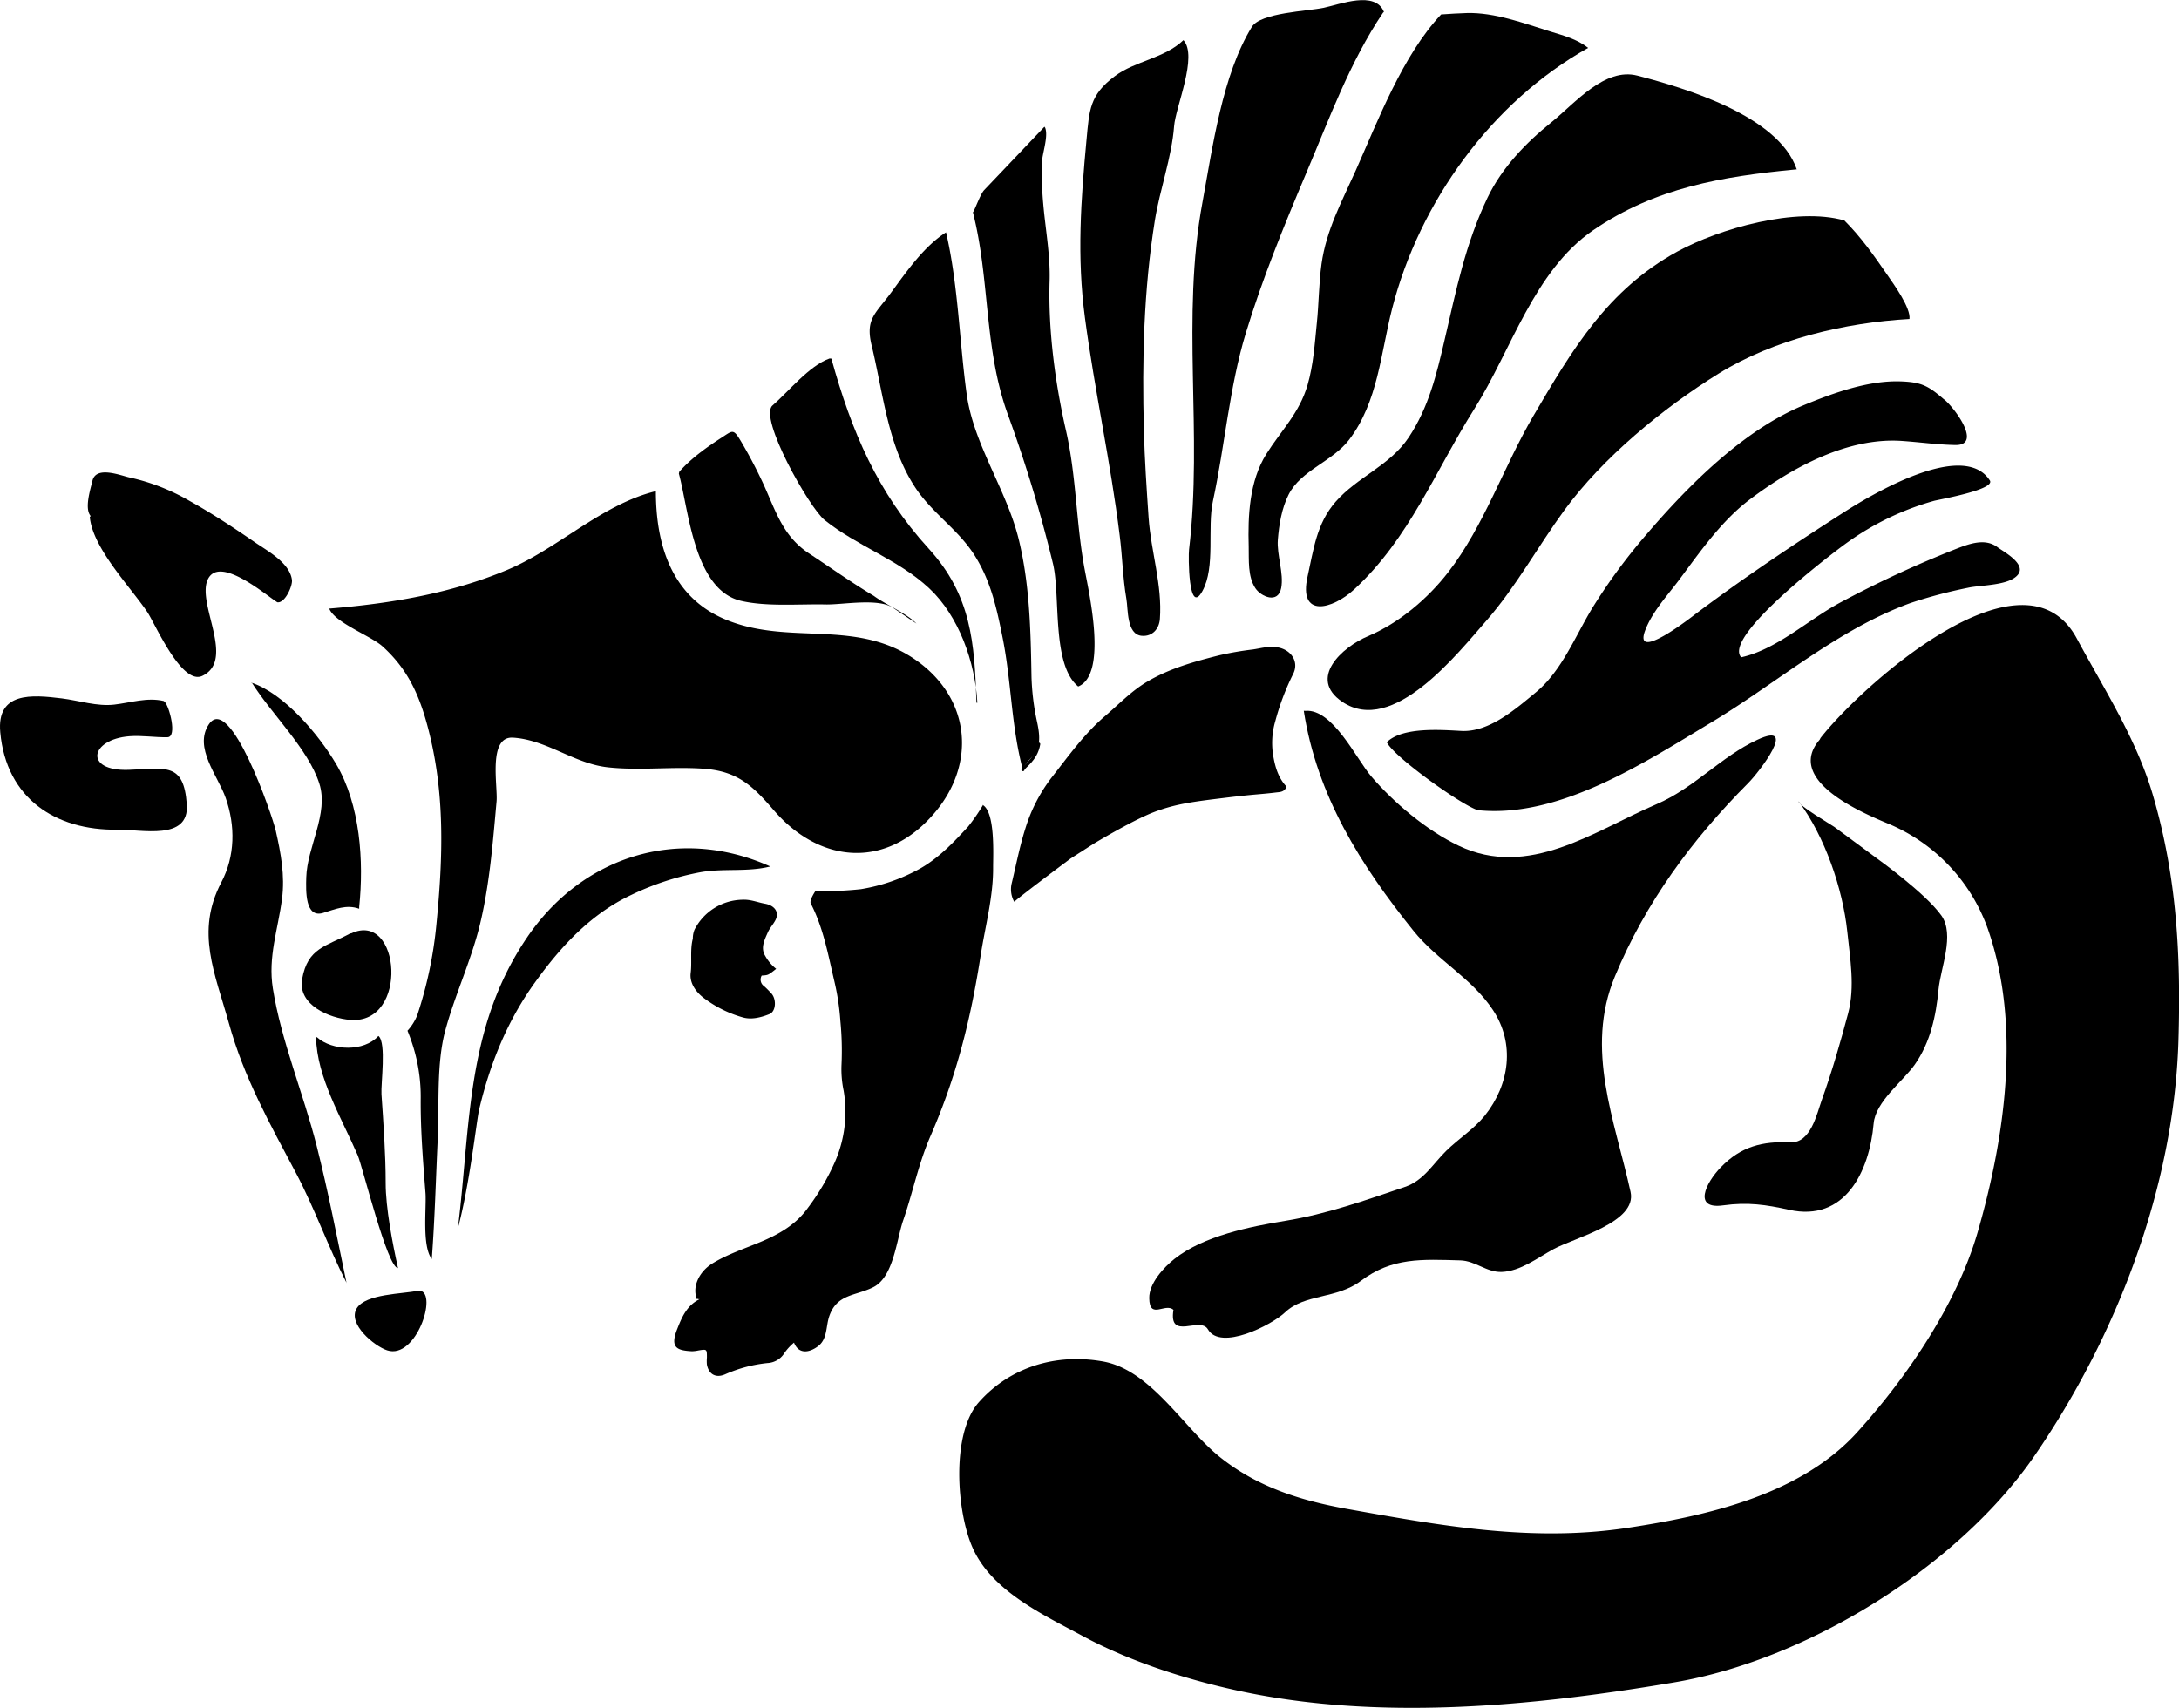 <?xml version="1.0"?>
<svg xmlns="http://www.w3.org/2000/svg" id="_20150922130638_1_numbat_Image" data-name="20150922130638 1 numbat&#xA0;Image" viewBox="0 0 648.45 508.33" width="648" height="508"><defs><style>.cls-1,.cls-2{fill-rule:evenodd;}.cls-2{fill:none;stroke:#000;stroke-linecap:round;stroke-linejoin:round;stroke-width:0.92px;}</style></defs><path class="cls-1" d="M627.13,92.76c-5.43-15.91-33-24.14-47.39-27.89-9.78-2.55-18.63,8.24-25.62,13.87-7.61,6.12-14.72,13.5-19,22.4-6.68,14-9.28,27.33-12.81,42.45-2.41,10.32-4.71,20-10.7,29-5.56,8.34-15.32,11.77-21.73,19.13-5.67,6.52-6.53,14.15-8.33,22.23-2.78,12.47,7.34,9.84,13.85,3.85,16.42-15.12,24.14-35.31,35.8-53.78,10.94-17.35,17.72-41,35.25-53.08C584.93,98.21,605,94.88,626.61,92.8" transform="translate(-92.43 -42.36)"/><path class="cls-1" d="M480.42,253.91c3.9,25.22,16.95,46,32.63,65.47,7.11,8.85,17.43,14.12,23.7,23.65,6.53,9.91,5,22.05-2.49,31.42-3.24,4-7.81,6.85-11.48,10.47-4.06,4-6.66,8.8-12.23,10.7-11.8,4-23.24,8.08-35.6,10.1-10.63,1.74-24.33,4.49-33,11.33-3.21,2.54-7.59,7.28-7.52,11.71.11,6.57,4.77,1.22,7.21,3.47-1.52,9.35,7.93,1.79,10.26,5.8,3.75,6.46,18.94-1.23,23-5.1,5.81-5.51,15.33-3.9,22.5-9.32,9.35-7.07,18.27-6.41,29.58-6.11,4.55.12,7.83,3.6,12.35,3.44,5.62-.21,10.72-4.25,15.46-6.81,6.32-3.42,24.87-7.95,22.88-17C573,375.86,564,354.66,573,333c9.09-22,23-40.82,39.65-57.54,3.31-3.32,15.12-18.69,2.73-12.91-10.79,5-18.74,14.34-30,19.17-18.66,8-38,22.34-58.91,12.33-9.44-4.51-19.19-12.7-26-20.64-4.4-5.17-11.45-20.14-19.52-19.48" transform="translate(-92.43 -42.36)"/><path class="cls-1" d="M627.66,280.86c7.81,10.36,13.16,26.05,14.5,38.77.84,8,2.34,16.47.26,24.31-2.34,8.77-4.75,17.18-7.82,25.74-1.52,4.25-3.31,12.92-9.31,12.67-8.39-.33-14.69,1.2-20.7,7.37-4.6,4.72-8.45,12.71.67,11.4,7.26-1,12.66-.22,19.61,1.33,16.52,3.68,23.87-11.24,25.14-25.69.57-6.55,8.7-12.53,12.23-17.53,4.63-6.59,6.33-14.43,7.07-22.31.6-6.41,4.94-16.36.83-22.1-4.82-6.74-19.2-17-19.2-17s-8.36-6.22-12.56-9.29c-1.12-.82-10.72-6.37-10.72-7.67" transform="translate(-92.43 -42.36)"/><path class="cls-1" d="M633.94,262.52c-10.35,12,12.41,21.67,20.54,25.05a53.19,53.19,0,0,1,29.44,31.07c10.08,28.63,5.18,62.3-3,90.61-6.16,21.23-21,43.05-35.77,59.37-16.86,18.63-44.51,24.88-68.35,28.49-28.39,4.31-55.49-.62-83.38-5.61-13.87-2.48-26.76-6.5-37.95-15.45-10.82-8.66-20.48-25.88-34.76-28.45-13.75-2.47-27.52,1.45-37,12.14-8.27,9.35-6.64,32.59-1.8,43.39,5.78,12.89,21.05,19.87,32.65,26.14,13.69,7.39,29.71,12.61,44.88,16,42.43,9.52,88.85,5,131.23-2.16,39.49-6.65,84.51-34.43,107.26-67.52,24.5-35.65,41.48-80.06,42.78-123.49.75-25.33-.44-48.74-7.66-73.29-4.9-16.63-14.44-31.3-22.58-46.41C694.54,202.85,645.88,247,634.21,262" transform="translate(-92.43 -42.36)"/><path class="cls-1" d="M504,46.13C494.08,60.86,488,77.76,481.1,94c-6.61,15.66-13,31.27-17.94,47.53-4.89,16.1-6.21,33.47-9.78,50-1.73,8,.82,19.52-3.1,26.71-4.25,7.79-4.22-10.66-4-12.27,4.13-34.58-2.41-69.07,4-103.45,3-16.28,5.9-37.92,14.7-52.18,2.61-4.22,16.52-4.65,21.38-5.67s15.29-5.21,17.92,1.22" transform="translate(-92.43 -42.36)"/><path class="cls-1" d="M195.59,424.24c-5.49-10.65-9.4-22-15.05-32.68-7.8-14.74-15.54-28.48-20-44.67-4.12-14.86-10-27.17-2.26-41.89,4.14-7.84,4.21-16.83,1.33-25.1-2.28-6.59-9.68-15.06-5-22,6.33-9.3,18.88,27.25,19.87,31.66,1.53,6.73,2.78,13.38,1.88,20.29-1.2,9.2-4.23,17.28-2.73,26.71,2.5,15.66,9.09,31.3,13,46.72,3.44,13.56,6.07,27.27,8.94,41" transform="translate(-92.43 -42.36)"/><path class="cls-1" d="M394.24,310.74a7.66,7.66,0,0,1-.79-5.25c1.33-5.5,2.39-11.1,4.09-16.45a47.94,47.94,0,0,1,7.78-15.18c5-6.36,9.73-13.06,15.94-18.36,4.1-3.5,7.86-7.47,12.54-10.24,6.66-3.95,14.05-6,21.48-7.87a92,92,0,0,1,9.93-1.72c2.28-.32,4.43-1,6.84-.72,4.4.44,7.21,4.25,5.14,8.14a74.29,74.29,0,0,0-5.27,14,23.11,23.11,0,0,0-.5,10.72c.61,3.33,1.62,6.3,3.86,8.66-.56,1.66-2,1.62-3,1.74-5.05.62-5.8.45-15.18,1.59s-14.77,1.8-21.22,4.25-18.05,9.47-18.05,9.47l-6.78,4.35s-14.05,10.47-16.82,12.9" transform="translate(-92.43 -42.36)"/><path class="cls-1" d="M119.15,196.24c.89,9.32,12,20.69,17.1,28.25,2.28,3.36,10.26,22.08,16.46,19,9.71-4.74-1.49-21,1.42-28.35,3.21-8.08,17.7,4.6,20.83,6.47,2.28.35,4.57-4.87,4.35-6.63-.63-5.08-7.21-8.6-10.94-11.16-6.4-4.41-12.81-8.64-19.61-12.42a62,62,0,0,0-17.82-6.94c-2.54-.55-9.94-3.58-11,1-.56,2.39-2.47,8.24-.53,10.48" transform="translate(-92.43 -42.36)"/><path class="cls-1" d="M228.66,408.18c3.85-30.79,2.34-59.69,20.45-86.56,16.41-24.37,45.16-33.65,72.55-21.37-6.74,1.72-13.93.49-20.78,1.71a82.18,82.18,0,0,0-20.64,6.78c-12.07,5.71-20.9,15.31-28.59,26C243.41,346.15,238.22,359,235,372.66c-.74,3.19-2.83,22.55-6.37,35.52" transform="translate(-92.43 -42.36)"/><path class="cls-1" d="M141.16,251c-4.95-1.16-9.82.5-14.7,1.07-5.14.61-10.53-1.21-15.6-1.84-9-1.11-19.44-2-18.35,10.07,1.78,19.68,16.43,29.27,34.85,29,7.19-.11,21.43,3.42,20.66-7.5-.91-12.71-6.29-10.68-17.33-10.31-13.28.45-11.57-9.07.25-10,3.85-.29,7.58.38,11.34.29,3-.07.48-9.38-.86-10.55" transform="translate(-92.43 -42.36)"/><path class="cls-1" d="M444.61,54.3c4.36,4.81-2.34,19.85-2.78,25.62-.7,9.21-4.24,18.83-5.72,28-3.34,20.87-3.83,41.53-3.27,62.62.23,8.69.81,17.22,1.4,25.89.69,10,4.12,20.09,3.36,30.16-.22,2.92-2.21,5.28-5.42,5-4.54-.42-4-8-4.55-11-1.09-6.33-1.18-12.59-2-18.92-2.68-21.73-7.46-43.1-10.34-64.78-2.41-18.08-1.22-34.88.48-53,.84-8.87.92-13.23,8.37-18.84,6.09-4.58,14.82-5.33,20.43-10.72" transform="translate(-92.43 -42.36)"/><path class="cls-1" d="M339.84,149.09c6,21.66,13.68,39.83,29,56.6,12.67,13.91,13.6,28,14.18,45.83h.26c-.64-12-5.48-25.85-14.41-34.14-9.19-8.52-21.4-12.51-31.05-20.24-4.59-3.68-19.7-30.46-15.51-34.09,4.78-4.13,10.91-11.85,17-14" transform="translate(-92.43 -42.36)"/><path class="cls-1" d="M396.85,271.43c0-1.29,3.22-4.09,3.82-5.16,1.55-2.74,1-6.13.39-9a72.65,72.65,0,0,1-1.67-13.6c-.23-13.69-.54-27.64-3.85-41-3.64-14.63-13.33-28-15.41-42.83-2.21-15.86-2.53-32.76-6.17-48.34-6.59,4.22-11.69,11.6-16.25,17.81-4.76,6.5-7.82,7.89-5.88,15.9,3.46,14.26,4.78,30,13.13,42.49,4.94,7.39,12.58,12.25,17.39,19.78,4.93,7.72,6.69,15.9,8.46,24.74,2.63,13.18,2.53,26.17,6,39.23" transform="translate(-92.43 -42.36)"/><path class="cls-1" d="M220.93,417.09c-3-3.83-1.55-15.37-1.88-19.65-.72-9.4-1.51-18.86-1.42-28.29a50.64,50.64,0,0,0-1.72-13.47,54.12,54.12,0,0,0-2.22-6.54,15.05,15.05,0,0,0,2.91-4.62,121.68,121.68,0,0,0,5.73-27.36c1.94-19.81,2.56-38.73-2.53-58.14-2.54-9.71-6-17.5-13.57-24.31-3.49-3.13-14.22-7.05-15.82-11.22,18.1-1.47,36.18-4.47,53-11.53,15.18-6.38,28.12-19.51,44.2-23.42,0,15.86,4.61,31.22,20.26,38,19.46,8.4,39.75-.64,58,12.91,15.42,11.44,17,30.54,4.5,45.06-14.34,16.69-34,14.8-47.62-.94-6.37-7.38-10.82-11.7-21-12.42-9.49-.67-19.08.63-28.53-.43-10-1.13-18.13-8.19-28.12-8.81-7.55-.47-4.48,14.42-4.9,19-1.07,11.79-2,23.89-4.67,35.44-2.58,11.31-7.6,21.67-10.59,32.73-2.67,9.86-1.78,22.13-2.25,32.31C222.13,393.29,221.82,405.21,220.93,417.09Z" transform="translate(-92.43 -42.36)"/><path class="cls-1" d="M298.61,321.73c-.87,3.27-.23,6.91-.64,10.24-.37,3,1.56,5.7,4.06,7.55a35,35,0,0,0,11.54,5.68c2.52.7,5.33,0,7.81-1,2-.75,2.19-4.52.54-6.23-.68-.72-1.36-1.44-2.1-2.09a2.36,2.36,0,0,1-.71-3.16c1.93-.11,1.93-.11,4.3-2a12.78,12.78,0,0,1-3.25-3.84c-1.47-2.37-.22-4.78.76-7,.57-1.32,1.64-2.41,2.29-3.7,1.24-2.46-.43-4.37-3.1-4.84-2.17-.38-4.25-1.29-6.57-1.19a16.33,16.33,0,0,0-14.43,8.91,6.85,6.85,0,0,0-.5,2.63" transform="translate(-92.43 -42.36)"/><path class="cls-1" d="M199.32,312.3c1.43-13.61.31-30.42-6.86-42.54-5.28-8.93-15.6-21.11-25.36-24.27h.24c5.92,9.47,16.79,19.71,20.12,30.09,2.87,8.92-3.65,18.9-3.89,27.93-.11,4-.39,12.19,5,10.57,3.62-1.09,6.92-2.6,10.75-1.25" transform="translate(-92.43 -42.36)"/><path class="cls-1" d="M196.7,320.16c-7.22,3.91-12.72,4.23-14.36,13.63-1.34,7.69,8.13,11.64,14.35,12.13,17.51,1.36,14.94-32.65.27-25.76" transform="translate(-92.43 -42.36)"/><path class="cls-1" d="M521.29,46.65c1.87-.16,5.83-.37,7.67-.42C537.2,46,546,49.3,553.75,51.71c3.9,1.21,8,2.26,11.29,4.9-28.73,16.12-50.17,45.83-58.31,77.53-3.41,13.3-4.2,27.78-12.82,39.1-5,6.53-14.33,9.06-18,16.32-2.06,4.08-2.86,9-3.21,13.46s1.84,10,1,14.35c-.93,4.81-6,2.57-7.67.08-2.33-3.5-1.91-8.43-2-12.43-.27-9.14.19-19.48,5.24-27.52,4.47-7.11,9.82-12.13,12.28-20.57,1.73-5.94,2.14-12.35,2.76-18.49.6-5.8.59-11.75,1.39-17.52,1.4-10.08,6.05-18.59,10.14-27.73C502.56,78.11,509.8,58.91,521.29,46.65Z" transform="translate(-92.43 -42.36)"/><path class="cls-1" d="M660.67,137.3c.41-3.32-4.63-10.28-6.62-13.16-3.85-5.59-7.93-11.4-12.77-16.18-14.31-4.06-37.16,2.38-49.74,9.29-20.77,11.4-31.21,29.16-42.77,48.85-8.85,15.07-14.64,32.73-25.38,46.59-6.08,7.85-14.61,15.1-23.83,19-7.71,3.23-18,12.57-7.69,19.55,15.09,10.19,34.26-14.33,42.88-24.14,8.76-10,15.32-22.05,23.13-32.77,11.46-15.74,29.49-30.55,46-40.78S641.46,138.39,660.67,137.3Z" transform="translate(-92.43 -42.36)"/><path class="cls-1" d="M403.25,80.07c-1,1.05-12.35,13-17.93,18.84-1.18,1.24-2.85,6.09-3.36,6.63,5.13,20.14,3.2,40.42,10.44,60.31a410.55,410.55,0,0,1,13.39,44.3c2.3,9.56-.46,30,7.5,36.53,8.75-3.55,3.29-27.53,2-34.47-2.64-13.76-2.49-27.93-5.63-41.69-3.24-14.13-5.32-30-4.88-44.49.23-7.76-1.24-15.39-1.9-23.09a108.29,108.29,0,0,1-.41-12c.07-2.76,2-7.89,1-10.54" transform="translate(-92.43 -42.36)"/><path class="cls-1" d="M217.4,426.52c5.34.78-1.13,20.55-9.74,17.76-3.85-1.25-11.88-7.9-9.07-12.51,2.68-4.39,13.78-4.24,18.28-5.25" transform="translate(-92.43 -42.36)"/><path class="cls-1" d="M300.18,428.88c-.2.34.71,0,.26.26-3.68,1.87-5.15,5.38-6.53,8.92-2.16,5.53.09,6.25,4.44,6.49a10.12,10.12,0,0,0,1.83-.22c2.62-.44,2.62-.45,2.62,2.1a11.32,11.32,0,0,0,0,2.1c.56,2.93,2.69,4.09,5.47,2.86a41.67,41.67,0,0,1,12.59-3.33,6.25,6.25,0,0,0,4.77-2.63,15.33,15.33,0,0,1,3.09-3.45c1.39,3.57,4.6,3,7.15,1.07,2.85-2.16,2.29-5.94,3.36-9,2.31-6.59,7.74-5.93,13-8.53,6.17-3,7-14.29,9-20,2.88-8.34,4.55-16.9,8.09-25,7.83-18,12-34.82,15-54.13,1.37-8.68,3.73-17.2,3.65-26,0-3.67.67-16.5-3.19-18.5l.14.14a57.78,57.78,0,0,1-4.41,6.38c-4.25,4.6-8.57,9.19-14.09,12.36A54.14,54.14,0,0,1,348.64,307a104.25,104.25,0,0,1-13.35.58l-.08-.19s-2,2.87-1.51,3.86c3.75,7.25,5.16,15.24,7,23.06a73.09,73.09,0,0,1,1.82,12,90.18,90.18,0,0,1,.34,12.84,31.05,31.05,0,0,0,.63,7.84,37.21,37.21,0,0,1-2.63,21.28,68.76,68.76,0,0,1-8,13.58c-3.61,5.08-8.74,7.94-14.38,10.28-4.68,1.95-9.54,3.55-13.93,6.21-4.15,2.51-6.23,7.13-4.7,10.75" transform="translate(-92.43 -42.36)"/><path class="cls-1" d="M186.48,351.07c.23,12,7.69,24.22,12.39,35.12,1.47,3.4,8.87,33.71,12,33.59-1.64-7.33-3.67-18-3.67-25.22,0-8.81-.66-17.71-1.25-26.51-.21-3.13,1.49-15.23-.85-17.31H205c-4.27,4.68-13.65,4.45-18.27.33" transform="translate(-92.43 -42.36)"/><path class="cls-1" d="M505.26,263.5c2.54,4.53,22.31,18.63,27,20,24.28,2.47,49.63-14.23,69.44-26.13,19.58-11.77,37.62-27.69,59.32-35.55a143.9,143.9,0,0,1,17-4.51c3.8-.87,12.43-.59,15-4,2.38-3.22-4.43-6.79-6.15-8.08-3.69-2.81-8.45-1-12.28.48a324.65,324.65,0,0,0-34.4,15.92c-9.57,5.1-18.94,14-29.6,16.36-5.62-6.17,27.52-31.31,31.76-34.3a82.57,82.57,0,0,1,25.57-12.25c1.47-.41,18.42-3.35,16.66-6.09-8-12.38-36.05,4.72-43.79,9.71C626,204.54,611.09,214.5,597,225.11c-.86.65-18.63,14.63-15,4.92,2.08-5.51,6.46-10.23,10-14.92,6.3-8.44,12.7-17.73,21.19-24.12,12.45-9.39,29-18.52,45.21-17.4,5.29.36,10.58,1.12,15.89,1.22,8.43.16-.8-11.9-3.6-13.79l.45.37c-4.82-4.16-6.77-5.3-13.1-5.52-9.61-.34-20.25,3.51-29,7.15-17.89,7.43-34.34,24-46.75,38.53a170.45,170.45,0,0,0-16.11,21.95c-5,8.26-9,18.53-16.6,24.84-6,4.95-13.95,12-22.23,11.57-5.74-.29-17.56-1.31-22.26,3.39" transform="translate(-92.43 -42.36)"/><path class="cls-1" d="M365.15,227.94c-2.86-3-9.39-5.78-12.65-8.21-6.61-3.94-13-8.5-19.41-12.72-7.54-5-9.74-12.27-13.25-20.09a140.41,140.41,0,0,0-6.84-13.1c-2.38-4-2.45-3.39-5.94-1.14-4.38,2.83-9,6.13-12.48,10.09l-.13.55c2.92,10.6,4.44,34.56,18.46,37.86,7.7,1.8,17.28.91,25.19,1.08,5,.11,15-1.87,19.75.77" transform="translate(-92.43 -42.36)"/><path class="cls-2" d="M505.57,261.48" transform="translate(-92.43 -42.36)"/><path class="cls-2" d="M401.54,263.83c-.8,4.81-4.69,6.8-4.69,7.6" transform="translate(-92.43 -42.36)"/></svg>
